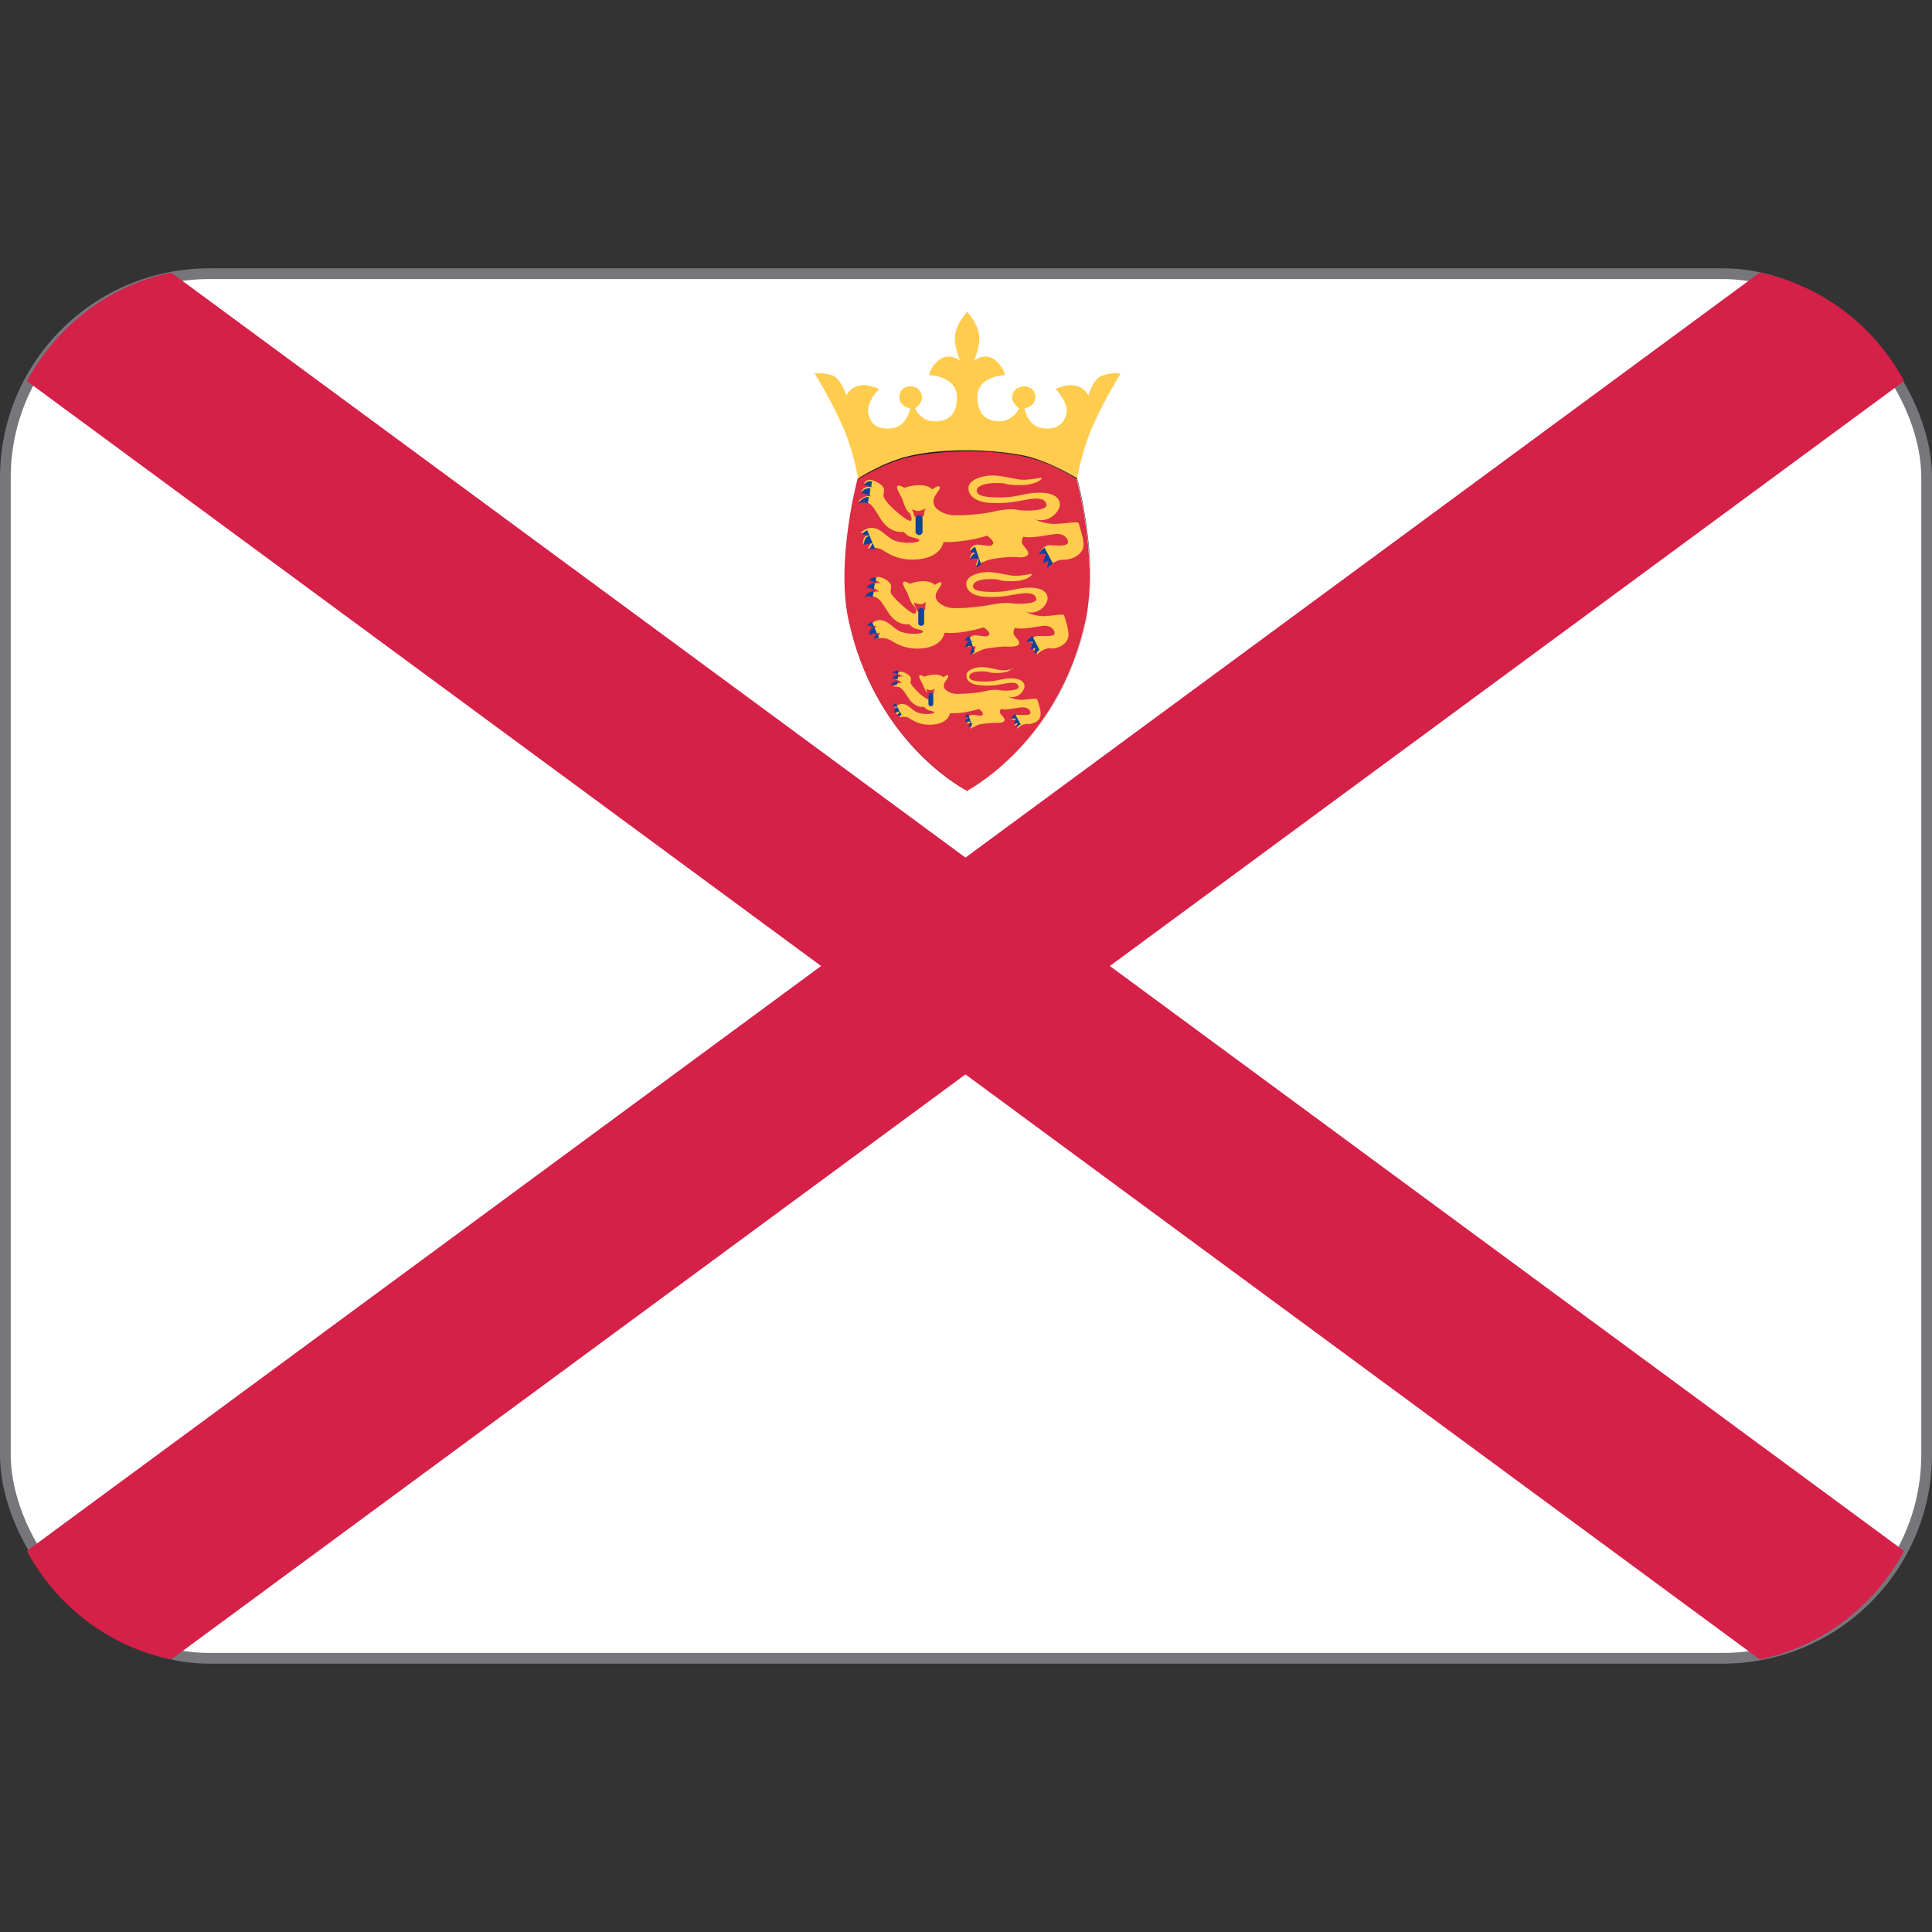 <svg viewBox="0 0 36 36" xmlns="http://www.w3.org/2000/svg"><rect x="0" y="0" width="36" height="36" fill="#333333" stroke="none"/><rect fill="#fff" height="25.8" ry="3.8" stroke="#77767b" stroke-width=".2" width="35.8" x=".1" y="5.1"/><path d="m3.19 5.08c-1.17.24-2.13 1-2.69 2.02l14.8 10.9-14.8 10.9c.55 1.02 1.52 1.78 2.69 2.02l14.8-10.9 14.8 10.9c1.17-.24 2.14-1 2.69-2.02l-14.8-10.9 14.8-10.9c-.55-1.02-1.52-1.78-2.69-2.02l-14.8 10.9-14.8-10.9z" fill="#d52048"/><path d="m20.53 7c-.17.07-.25.37-.25.37s-.15-.34-.61-.12c0 0 .25.25.2.46s-.2.3-.44.27c-.29-.04-.34-.37-.34-.37s.18-.03.2-.18c.01-.09-.03-.22-.19-.23-.12-.01-.24.07-.24.21 0 .11.13.2.13.2s-.1.22-.34.24c-.3.01-.43-.16-.44-.44-.01-.41.52-.42.52-.42s-.05-.2-.23-.31c-.18-.1-.35.04-.35.04s.13-.29.09-.5c-.03-.17-.16-.35-.21-.4v-.02l-.01.01-.01-.01v.02c-.05.06-.18.23-.21.4-.04.2.09.5.09.5s-.17-.14-.35-.04-.23.31-.23.31.53.01.52.42c0 .29-.14.46-.44.44-.24-.01-.34-.24-.34-.24s.13-.09.13-.2c0-.14-.12-.22-.23-.21-.16.01-.2.14-.19.23.02.15.2.18.2.18s-.05.33-.34.37c-.25.03-.39-.06-.44-.27s.2-.46.2-.46c-.46-.22-.61.12-.61.12s-.09-.3-.25-.37c-.17-.07-.34-.04-.34-.04s.31.5.52.98.29.98.29.98.36-.25.94-.39c.45-.11 1.02-.12 1.1-.12s.65.01 1.1.12c.58.14.94.39.94.39s.08-.5.29-.98.52-.98.52-.98-.17-.03-.34.04z" fill="#ffcc4d"/><path d="m20.06 8.92s-.48-.31-.98-.42c-.47-.1-.99-.1-1.06-.1s-.59 0-1.06.1c-.5.11-.98.42-.98.42s-.41 1.52-.17 2.63c.47 2.19 2.02 3.09 2.2 3.18v.01h.01.01v-.01c.18-.1 1.73-1 2.2-3.18.24-1.11-.17-2.63-.17-2.63z" fill="#dd2e44"/><path d="m18.02 14.74v-.01c-.17-.09-1.73-1-2.2-3.18-.24-1.09.17-2.61.17-2.63.01-.01.48-.32.98-.43.44-.1.92-.1 1.06-.1s.62.01 1.06.1c.49.11.97.42.98.42.01.02.41 1.53.17 2.63-.47 2.19-2.02 3.09-2.2 3.19v.01h-.01l-.01.01zm.01-.01.01.01v-.01c.18-.1 1.73-1 2.2-3.18.23-1.08-.16-2.58-.17-2.62-.02-.01-.49-.32-.98-.42-.44-.1-.92-.1-1.06-.1s-.62.01-1.06.1c-.5.11-.97.42-.98.42 0 .01-.41 1.53-.17 2.62.47 2.18 2.02 3.09 2.2 3.18v.01h.01z" fill="#231f20"/><path d="m19.41 8.92s-.09.12-.41.12-.18-.04-.43-.04c-.26 0-.37.07-.37.14 0 .08.09.13.43.13s.46-.09.74-.09c.27 0 .38.1.38.22s-.18.35-.46.28c0 0 .2.1.41.08.21-.01.38-.05.4-.01.01.05.1.29.09.42-.02.2-.28.27-.38.26s-.24.09-.28.13l.03-.14-.11.04.06-.17h-.13s.06-.13.17-.13.34.03.35-.05c.01-.07-.07-.17-.22-.16s-.44.09-.61.05c0 0-.06.08-.01.15s.13.14.09.19-.14.05-.23.04-.41.02-.52.06-.22.1-.22.1l.05-.15s-.1-.03-.16.01c0 0 .02-.1.1-.12l-.1-.03s.04-.12.18-.1c.14.01.21.05.25-.01.05-.05-.11-.16-.11-.16s-.12.05-.38.09-.43.03-.43.03-.03.27-.45.32-.63-.15-.72-.19c-.1-.04-.24-.01-.24-.01l.07-.12-.16.03s-.01-.15.1-.16l-.14-.04s.1-.12.25-.09c.14.03.22.15.35.22.22.11.74.03.35-.05-.09-.02-.15-.1-.15-.1s-.25.05-.43-.24c-.13-.2-.19-.37-.42-.32 0 0 .11-.14.24-.1 0 0-.07-.09-.18-.09 0 0 .05-.13.21-.08 0 0-.09-.08-.16-.07 0 0 .05-.14.25-.02.21.11.08.21.12.28.03.05.08.13.22.25.24.21.35.26.27.05-.08-.05-.12-.19-.14-.25-.02-.07-.13-.22-.1-.26s.13.03.13.03.12-.05.29-.05.23.08.23.08.12-.09.14-.05c.02.05-.07.12-.1.2-.04.08.01.17.01.17s.11.15.35.16c.23.01.58-.03.71-.06.12-.03.34-.07.48-.04s.55.02.54-.09c-.01-.1-.11-.14-.31-.11s-.38.09-.75.07c-.37-.03-.41-.22-.39-.31.03-.12.24-.2.44-.2s.44.08.58.08.33-.04.33-.04z" fill="#ffcc4d"/><path d="m17 9.49s.08.04.12.03c.05 0 .13-.05.13-.05s-.03.05-.03.09-.01.09-.09.09c-.12 0-.1-.07-.11-.1s-.03-.07-.03-.07z" fill="#dd2e44"/><path d="m17.19 9.91c0 .03-.03.06-.06.06h-.01c-.03 0-.06-.03-.06-.06v-.25c0-.03.03-.06.06-.06h.01c.03 0 .06.03.06.06zm-1.03-.03c-.06.03-.1.07-.1.07l.14.04c-.11.01-.1.16-.1.16l.16-.03zm3.31.32c-.07.04-.11.12-.11.12h.13l-.06.17.11-.04-.03.14c.02-.02.06-.06.11-.09l-.16-.3zm-1.19.31-.11-.32c-.07.03-.09.09-.09.09l.1.03c-.09.02-.1.12-.1.12.05-.05.16-.01.16-.01l-.05.15s.04-.02.09-.05zm-2.18-1.47c.05 0 .09.02.13.04l.02-.11c-.11-.02-.14.06-.14.06zm.16 1.08-.06.12s.05-.01.11-.01zm-.06-.88.02-.14c-.13-.02-.17.09-.17.09.06 0 .11.02.14.05zm-.2.13c.07-.01.13-.01.17.01l.02-.12c-.11-.01-.19.11-.19.11z" fill="#11429a"/><path d="m19.22 10.72s-.08.11-.37.11-.16-.04-.39-.04-.33.06-.33.13.08.11.39.11c.3 0 .42-.08.66-.08.25 0 .34.09.34.2s-.16.32-.41.25c0 0 .17.09.36.08s.35-.05.36-.01.09.26.08.38c-.02.18-.25.25-.34.23-.09-.01-.22.08-.25.12l.02-.12-.09.04.05-.15h-.12s.06-.12.15-.12.31.02.32-.04c.01-.07-.06-.15-.19-.15-.14.01-.39.08-.55.04 0 0-.05.08-.01.14.05.06.12.13.08.17s-.12.04-.2.04c-.08-.01-.36.02-.46.05-.1.04-.19.09-.19.09l.05-.14s-.09-.03-.14.01c0 0 .02-.09.09-.11l-.09-.02s.04-.11.16-.09c.13.01.19.04.23-.01s-.1-.14-.1-.14-.11.04-.34.08-.39.02-.39.02-.03.25-.4.29c-.38.04-.56-.14-.65-.17-.09-.04-.21-.01-.21-.01l.06-.11-.14.03s-.01-.14.09-.14l-.13-.04s.09-.11.22-.08.2.14.32.2c.2.1.66.03.32-.04-.08-.02-.14-.09-.14-.09s-.22.05-.39-.22c-.12-.18-.17-.33-.38-.29 0 0 .1-.13.21-.09 0 0-.06-.08-.16-.08 0 0 .05-.12.19-.08 0 0-.08-.07-.15-.06 0 0 .04-.12.23-.02.19.11.08.19.11.26.02.04.08.11.2.22.21.19.31.23.25.04-.07-.05-.11-.17-.13-.23s-.12-.2-.09-.23c.03-.04.12.03.12.03s.11-.05.26-.05.21.07.21.07.11-.08.12-.04c.02.04-.06.11-.09.18-.04.07.01.15.01.15s.1.14.31.14c.21.01.52-.03.63-.05s.31-.06.43-.04c.13.02.49.02.48-.08-.01-.09-.1-.12-.28-.1s-.34.08-.67.06-.37-.19-.35-.28c.03-.11.22-.18.39-.18.18 0 .4.07.52.07.13 0 .3-.04.3-.04z" fill="#ffcc4d"/><path d="m17.04 11.23s.07.03.11.03.11-.04.11-.04-.02.04-.02.09-.01.08-.08.09c-.11 0-.09-.07-.1-.09-.01-.03-.03-.07-.03-.07z" fill="#dd2e44"/><path d="m17.22 11.61c0 .03-.02.05-.05.05h-.01c-.03 0-.05-.02-.05-.05v-.23c0-.03.02-.05.05-.05h.01c.03 0 .05.02.05.05zm-.97-.03c-.05.03-.09.07-.09.07l.13.04c-.1.01-.09.14-.09.14l.14-.03-.09-.21zm2.98.28c-.06.03-.1.1-.1.1h.12l-.05.15.09-.04-.02.12c.02-.02.06-.05.1-.08l-.14-.27zm-1.07.28-.1-.29c-.06.03-.08.08-.08.08l.09.02c-.08.02-.09.11-.09.11.05-.04.14-.01.14-.01l-.05.14s.04-.02.09-.04zm-1.96-1.32c.04 0 .08.02.11.04l.02-.1c-.1-.02-.13.06-.13.06zm.14.97-.06.11s.05-.01.1-.01zm-.06-.79.02-.13c-.11-.01-.15.08-.15.08.06 0 .1.02.13.04zm-.18.12c.06-.01.11-.01.16.01l.02-.11c-.1-.01-.17.1-.17.1z" fill="#11429a"/><path d="m18.86 12.46s-.06.08-.27.08-.12-.03-.29-.03-.24.04-.24.1c0 .05.06.09.29.09s.31-.06.49-.06.25.07.25.15-.12.24-.3.19c0 0 .13.07.27.06s.26-.04.27 0c.01.03.07.19.06.28-.01.14-.18.18-.25.17s-.16.06-.19.09l.02-.09-.07.03.04-.11h-.09s.04-.09.11-.09.23.02.24-.03-.04-.11-.14-.11-.29.06-.41.03c0 0-.04.06 0 .1s.09.1.06.13-.09.03-.15.03-.27.01-.34.04-.14.07-.14.07l.04-.1s-.07-.02-.1.01c0 0 .01-.06.07-.08l-.07-.02s.03-.08.12-.07c.1.01.14.03.17 0 .03-.04-.07-.11-.07-.11s-.08.03-.25.06-.29.02-.29.02-.02.18-.3.21-.42-.1-.48-.13c-.07-.03-.16 0-.16 0l.04-.08-.1.02s-.01-.1.07-.1l-.1-.03s.07-.08.17-.06.14.1.24.15c.15.07.49.02.24-.03-.06-.01-.1-.07-.1-.07s-.16.04-.29-.16c-.09-.13-.13-.24-.28-.21 0 0 .07-.1.16-.07 0 0-.05-.06-.12-.06 0 0 .04-.09.14-.06 0 0-.06-.05-.11-.05 0 0 .03-.09.17-.01s.06.14.08.19c.02.03.06.08.15.17.16.14.23.17.18.03-.05-.04-.08-.13-.1-.17-.01-.04-.09-.15-.07-.18s.09.02.09.02.08-.04.2-.04.16.05.16.05.08-.06.09-.03-.04.08-.07.13 0 .11 0 .11.08.1.23.1c.16 0 .39-.02.47-.04s.23-.05.32-.03c.1.02.37.01.36-.06s-.07-.09-.21-.07c-.13.02-.25.06-.5.04s-.27-.14-.26-.21c.02-.08.16-.13.29-.13s.29.06.39.06c.09 0 .21-.03.21-.03z" fill="#ffcc4d"/><path d="m17.26 12.84s.05.02.08.02.08-.03.08-.03-.02.03-.02.06-.01.06-.06.06c-.08 0-.07-.05-.07-.07s-.02-.05-.02-.05z" fill="#dd2e44"/><path d="m17.39 13.12c0 .02-.02.04-.04.04h-.01c-.02 0-.04-.02-.04-.04v-.17c0-.02.02-.04.04-.04h.01c.02 0 .04.02.04.04zm-.69-.02c-.04.02-.07.05-.07.05l.1.03c-.07 0-.07.1-.07.1l.1-.02-.07-.16zm2.21.21c-.04.02-.07.08-.07.08h.09l-.04.11.07-.03-.02.09c.01-.02.04-.04.08-.06l-.11-.2zm-.8.21-.07-.22c-.04.02-.06.06-.06.06l.07.02c-.06.01-.07.08-.07.08.04-.03.1-.01.1-.01l-.04.1s.03-.02.06-.03zm-1.46-.98c.03 0 .06.02.08.03l.01-.07c-.08-.02-.1.04-.1.04zm.11.72-.04.08s.03-.01.08-.01l-.03-.07zm-.04-.59.02-.09c-.08-.01-.11.06-.11.06.04 0 .08.02.1.03zm-.13.09c.05-.01.08-.01.12.01l.01-.08c-.07 0-.13.07-.13.07z" fill="#11429a"/></svg>